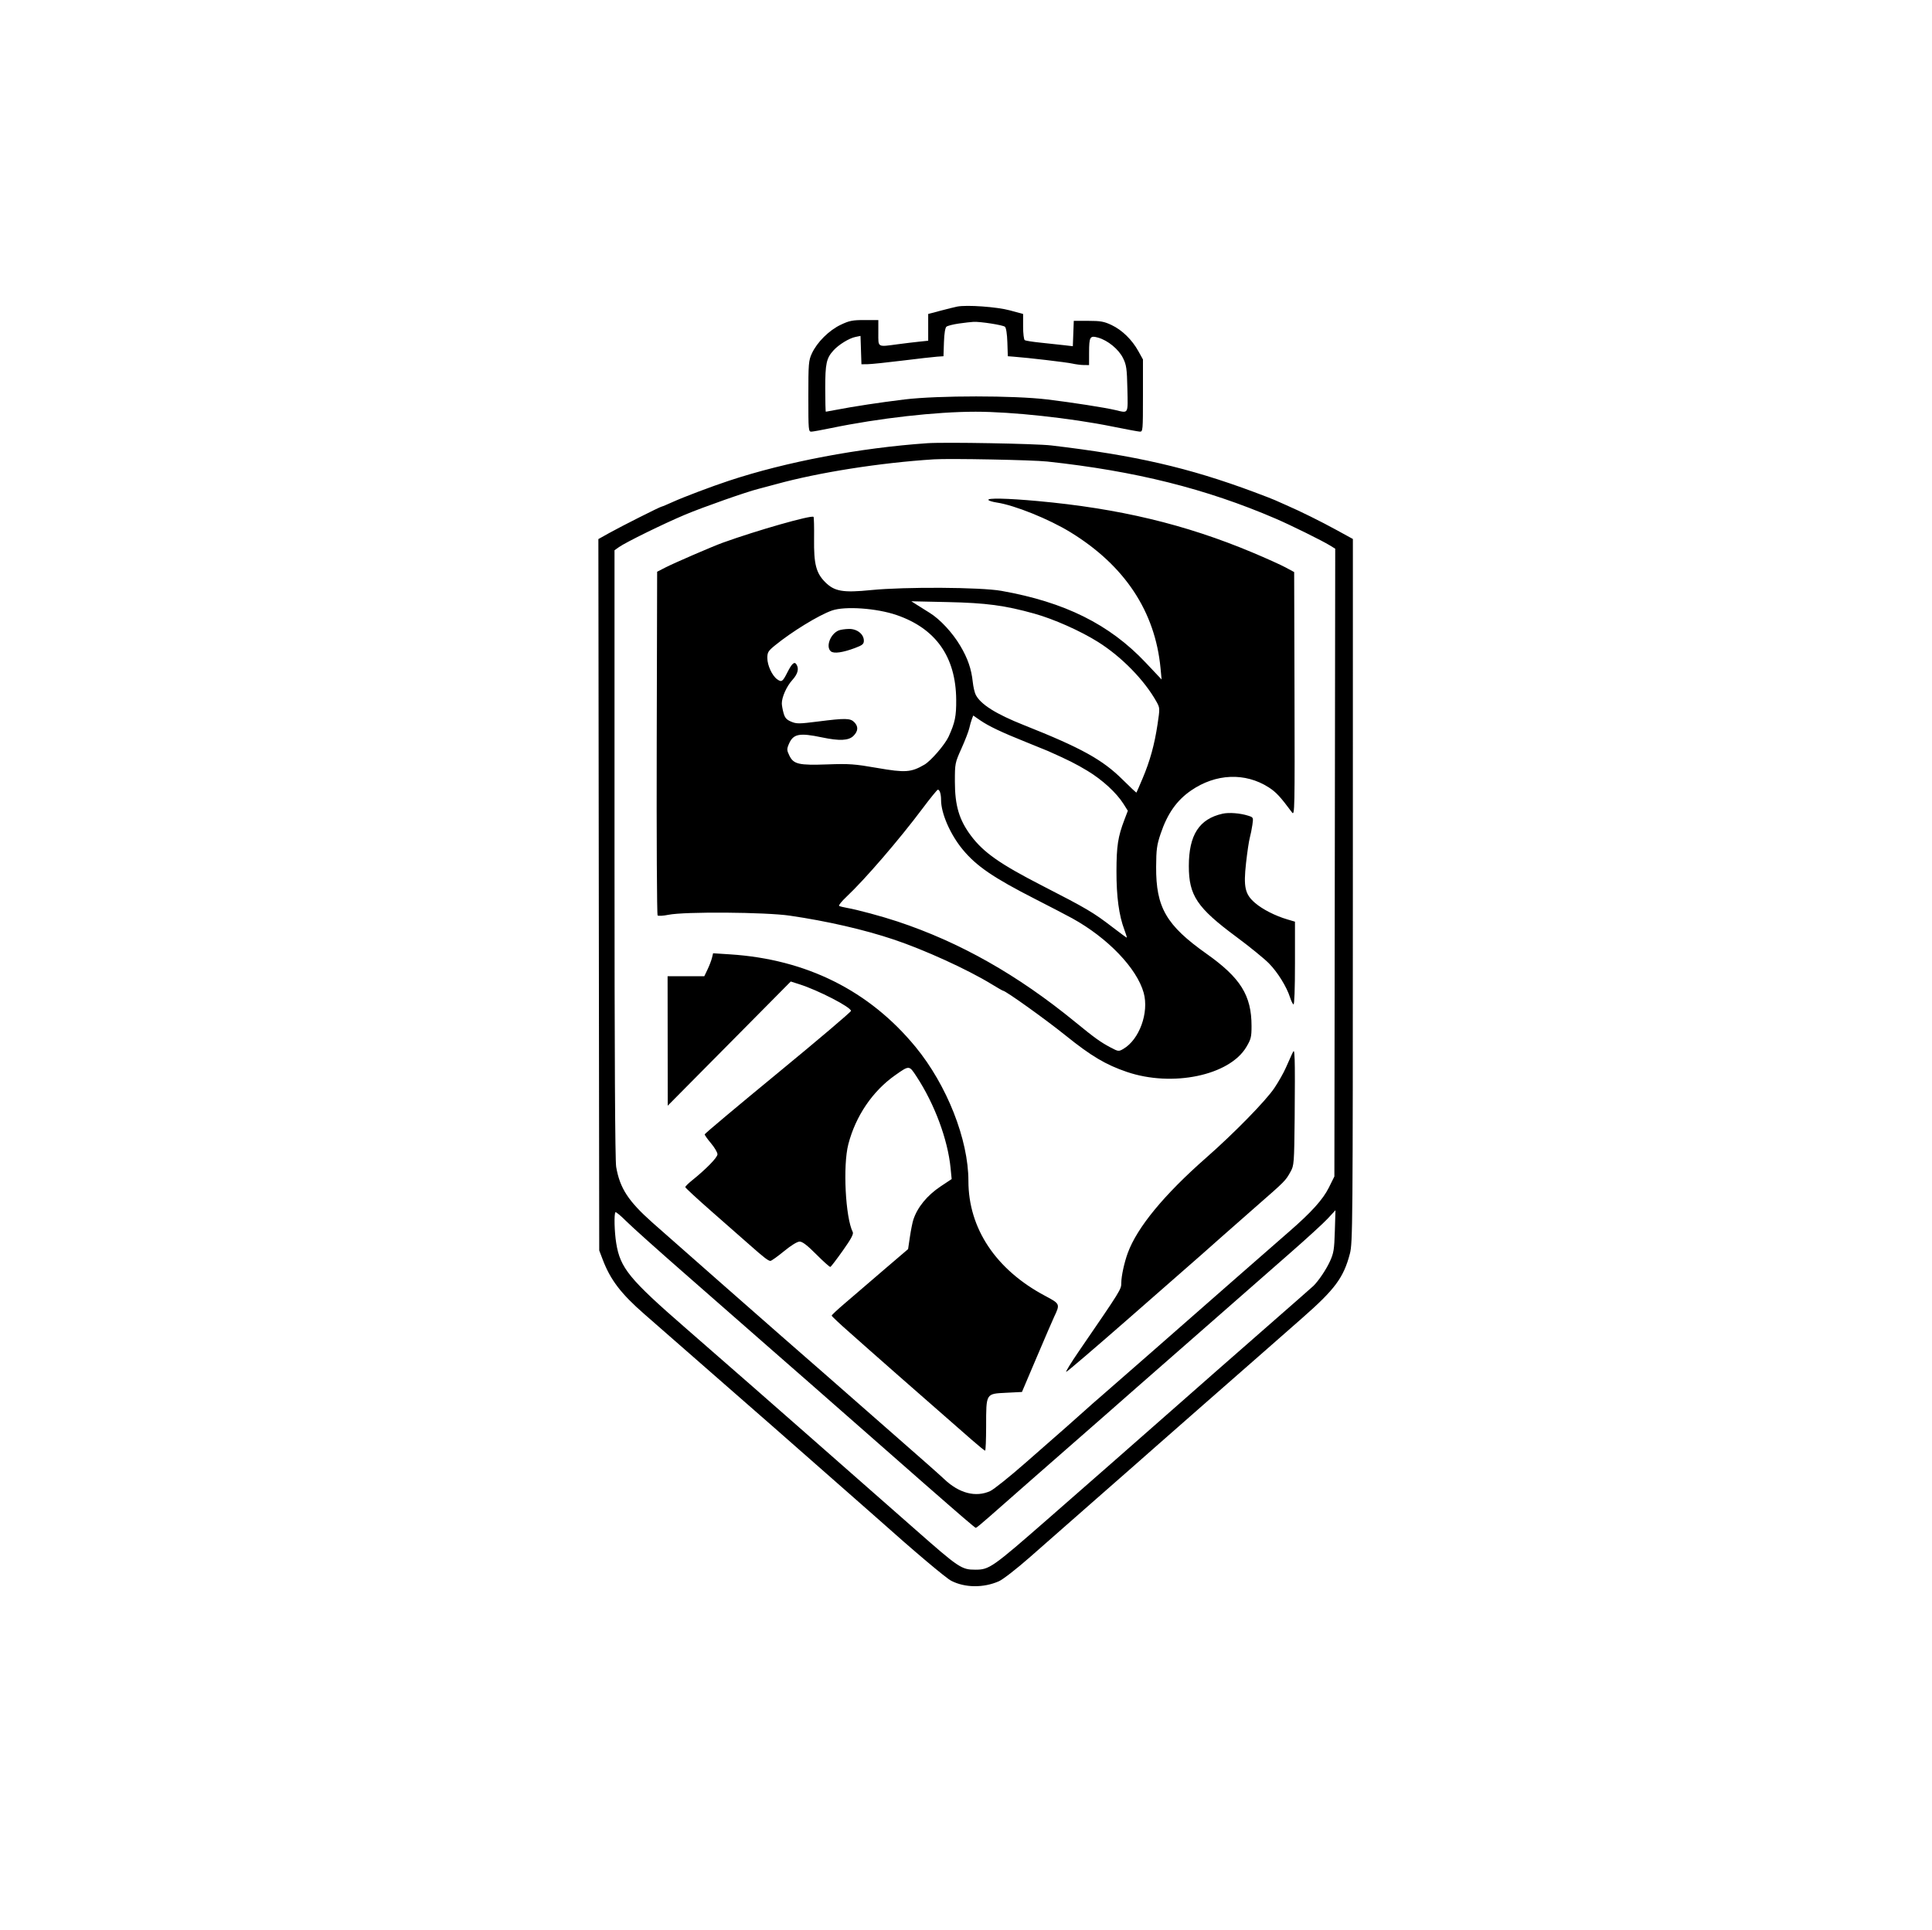 <svg xmlns="http://www.w3.org/2000/svg" width="1201" height="1200" viewBox="0 0 1201 1200" version="1.1">
	<path d="M 595 190.633 C 593.625 190.902, 589.013 192.045, 584.750 193.171 L 577 195.219 577 203.538 L 577 211.856 571.250 212.459 C 568.087 212.791, 562.219 213.499, 558.209 214.031 C 545.182 215.762, 546 216.233, 546 207 L 546 199 537.393 199 C 529.910 199, 527.972 199.388, 522.554 201.974 C 515.305 205.434, 507.900 212.812, 504.679 219.783 C 502.649 224.177, 502.500 226.006, 502.500 246.500 C 502.500 267.872, 502.557 268.497, 504.500 268.385 C 505.600 268.321, 511 267.338, 516.500 266.199 C 546.384 260.013, 581.802 256, 606.513 256 C 629.053 256, 665.537 259.954, 691.500 265.211 C 699.750 266.881, 707.400 268.304, 708.500 268.374 C 710.444 268.496, 710.500 267.875, 710.500 246 L 710.500 223.500 707.636 218.332 C 703.689 211.210, 697.531 205.205, 691 202.108 C 686.339 199.898, 684.127 199.500, 676.500 199.500 L 667.500 199.500 667.205 207.385 L 666.911 215.271 661.205 214.608 C 658.067 214.243, 651.579 213.544, 646.786 213.054 C 641.993 212.564, 637.606 211.874, 637.036 211.522 C 636.464 211.169, 636 207.374, 636 203.051 L 636 195.219 627.750 192.979 C 619.700 190.794, 601.012 189.455, 595 190.633 M 596.048 201.168 C 592.500 201.675, 589.029 202.561, 588.336 203.136 C 587.546 203.792, 586.968 207.415, 586.788 212.841 L 586.500 221.500 582.500 221.773 C 580.300 221.923, 570.625 223.022, 561 224.215 C 551.375 225.408, 541.700 226.410, 539.500 226.442 L 535.500 226.500 535.210 217.679 L 534.920 208.859 531.710 209.521 C 527.826 210.322, 521.366 214.295, 518.124 217.876 C 513.705 222.758, 513 226.003, 513 241.468 C 513 249.461, 513.164 256, 513.364 256 C 513.563 256, 516.151 255.527, 519.114 254.948 C 530.170 252.789, 547.962 250.082, 562.500 248.346 C 583.303 245.862, 630.435 245.875, 651 248.370 C 666.554 250.257, 686.989 253.444, 693.500 254.998 C 701.629 256.938, 701.187 257.738, 700.824 241.750 C 700.537 229.148, 700.225 226.941, 698.120 222.665 C 695.416 217.173, 688.646 211.617, 682.607 209.932 C 677.541 208.519, 677.035 209.363, 677.015 219.250 L 677 227 673.750 226.976 C 671.962 226.962, 668.700 226.545, 666.500 226.049 C 662.939 225.245, 639.181 222.456, 630 221.764 L 626.500 221.500 626.212 212.841 C 626.039 207.608, 625.445 203.785, 624.712 203.178 C 623.400 202.091, 609.535 199.923, 605.178 200.123 C 603.705 200.191, 599.597 200.662, 596.048 201.168 M 576.500 275.575 C 534.347 278.483, 488.631 287.138, 453 298.956 C 442.040 302.591, 424.836 309.098, 418.180 312.125 C 414.704 313.706, 411.615 315, 411.314 315 C 410.487 315, 386.100 327.287, 378.579 331.493 L 371.970 335.189 372.235 556.345 L 372.500 777.500 374.726 783.336 C 379.493 795.837, 386.105 804.483, 400.500 817.042 C 420.776 834.730, 477.253 884.141, 480 886.595 C 484.129 890.282, 514.608 917.084, 530.992 931.434 C 537.313 936.970, 544.063 942.913, 545.992 944.639 C 567.888 964.233, 587.972 981.185, 591.338 982.912 C 599.884 987.298, 611.451 987.401, 621 983.175 C 623.475 982.079, 632.071 975.396, 640.103 968.323 C 648.135 961.250, 657.782 952.772, 661.540 949.482 C 665.298 946.192, 674.253 938.325, 681.438 932 C 688.624 925.675, 699.902 915.776, 706.501 910.002 C 713.101 904.228, 718.725 899.268, 719 898.980 C 719.275 898.692, 732.325 887.226, 748 873.501 C 763.675 859.777, 780.550 844.980, 785.500 840.621 C 790.450 836.261, 801.355 826.678, 809.734 819.326 C 829.876 801.650, 835.265 794.351, 839.139 779.500 C 840.881 772.826, 840.967 762.311, 840.983 553.814 L 841 335.129 831.074 329.686 C 820.931 324.124, 808.430 317.938, 799.500 314.061 C 796.750 312.868, 793.600 311.468, 792.500 310.952 C 791.400 310.435, 785.550 308.168, 779.500 305.913 C 738.838 290.761, 705.503 283.103, 653.500 276.967 C 644.068 275.855, 587.320 274.828, 576.500 275.575 M 580.500 285.609 C 547.009 287.748, 509.039 293.724, 482.500 301.032 C 478.100 302.243, 473.150 303.564, 471.500 303.967 C 464.352 305.713, 436.998 315.333, 425.865 320.016 C 412.508 325.634, 389.063 337.138, 384.750 340.190 L 382 342.136 382 530.884 C 382 656.364, 382.347 721.622, 383.034 725.566 C 385.352 738.866, 390.561 746.857, 405.656 760.268 C 412.170 766.056, 431.450 783.046, 448.500 798.024 C 465.550 813.002, 482.425 827.829, 486 830.972 C 489.575 834.115, 501.725 844.732, 513 854.564 C 524.275 864.397, 533.725 872.690, 534 872.994 C 534.275 873.298, 545.300 882.973, 558.500 894.493 C 571.700 906.013, 584.525 917.368, 587 919.727 C 596.218 928.512, 606.570 931.196, 615.532 927.125 C 617.749 926.117, 627.649 918.193, 637.532 909.514 C 647.414 900.835, 658.645 890.982, 662.489 887.617 C 666.333 884.253, 671.733 879.451, 674.489 876.946 C 677.245 874.441, 681.331 870.841, 683.569 868.946 C 685.807 867.051, 699.982 854.661, 715.069 841.414 C 751.637 809.306, 792.856 773.191, 801.500 765.684 C 815.151 753.829, 822.402 745.792, 826.023 738.500 L 829.500 731.500 829.760 536.338 L 830.020 341.175 826.760 339.167 C 821.816 336.120, 802.318 326.490, 792.881 322.434 C 749.605 303.833, 705.787 292.881, 651 286.970 C 641.805 285.978, 590.294 284.983, 580.500 285.609 M 614.429 310.885 C 614.729 311.371, 617.074 312.084, 619.639 312.469 C 630.724 314.131, 652.178 322.788, 665.500 330.975 C 699.204 351.687, 718.081 380.213, 721.433 415.500 L 722.098 422.500 712.190 412 C 689.730 388.197, 661.958 374.382, 622.500 367.382 C 609.544 365.083, 562.443 364.805, 541.474 366.903 C 524.032 368.648, 518.735 367.735, 512.989 361.989 C 507.306 356.306, 505.869 350.717, 506.058 335.032 C 506.145 327.801, 505.993 321.660, 505.719 321.386 C 504.457 320.123, 470.648 329.743, 449.349 337.425 C 442.928 339.741, 419.083 350.051, 413.500 352.926 L 408.500 355.500 408.245 461.945 C 408.105 520.490, 408.354 568.754, 408.798 569.198 C 409.242 569.642, 412.281 569.461, 415.553 568.796 C 425.568 566.760, 475.849 567.125, 491 569.344 C 514.261 572.750, 537.067 577.987, 555.500 584.155 C 574.612 590.550, 601.466 602.798, 616.352 611.909 C 620.028 614.159, 623.242 616, 623.495 616 C 625.080 616, 649.914 633.770, 662.500 643.910 C 678.275 656.620, 687.326 662.004, 700.437 666.478 C 728.705 676.122, 764.203 668.750, 774.750 651.044 C 777.654 646.169, 778 644.779, 778 637.976 C 778 618.956, 771.195 608.032, 750 593.025 C 724.973 575.307, 718.554 564.227, 718.696 539 C 718.757 528.202, 719.132 525.412, 721.453 518.505 C 725.684 505.914, 731.476 497.671, 740.418 491.512 C 755.758 480.947, 774.031 480.201, 788.636 489.544 C 793.219 492.475, 795.813 495.263, 803.209 505.203 C 804.826 507.376, 804.907 503.400, 804.709 431.600 L 804.500 355.699 799.172 352.821 C 796.242 351.238, 787.017 347.077, 778.672 343.573 C 736.788 325.989, 695.500 316.107, 644.734 311.516 C 625.925 309.815, 613.609 309.559, 614.429 310.885 M 570 376.090 C 571.925 377.313, 575.525 379.572, 578 381.109 C 584.404 385.089, 592.081 393.362, 596.912 401.492 C 601.580 409.349, 603.849 415.906, 604.699 424 C 605.016 427.025, 605.849 430.625, 606.549 432 C 609.583 437.961, 619.111 443.963, 636.500 450.867 C 672.103 465.003, 685.378 472.336, 697.869 484.767 C 702.472 489.347, 706.340 492.961, 706.464 492.798 C 706.589 492.634, 708.308 488.675, 710.285 484 C 714.891 473.110, 717.661 463.074, 719.571 450.365 C 721.067 440.416, 721.055 440.158, 718.939 436.365 C 711.425 422.892, 697.227 408.362, 682.580 399.156 C 671.662 392.293, 655.076 384.915, 643 381.549 C 624.592 376.417, 613.082 374.884, 589 374.358 L 566.500 373.867 570 376.090 M 517.178 379.610 C 508.982 382.481, 492.299 392.699, 481.750 401.309 C 477.541 404.745, 477 405.635, 477 409.133 C 477 413.707, 480.008 420.192, 483.150 422.392 C 485.913 424.328, 486.498 423.923, 489.500 418 C 492.299 412.476, 493.838 411.135, 495.096 413.122 C 496.808 415.824, 495.949 419.051, 492.502 422.866 C 488.982 426.762, 485.995 433.433, 486.006 437.376 C 486.009 438.544, 486.490 441.223, 487.075 443.330 C 487.915 446.357, 488.909 447.486, 491.819 448.717 C 495.163 450.131, 496.691 450.123, 508.500 448.624 C 525.465 446.471, 528.522 446.522, 531 449 C 533.675 451.675, 533.521 454.570, 530.545 457.545 C 527.581 460.510, 521.890 460.791, 511.032 458.507 C 496.723 455.497, 493.043 456.264, 490.300 462.827 C 489.065 465.781, 489.110 466.566, 490.704 469.827 C 493.329 475.195, 496.538 475.931, 514.500 475.285 C 527.858 474.805, 531.226 475.046, 545.265 477.488 C 562.758 480.531, 566.358 480.281, 574.652 475.450 C 578.710 473.085, 587.433 462.973, 589.703 458 C 593.673 449.306, 594.498 445.270, 594.407 435 C 594.172 408.443, 581.778 390.838, 557.404 382.437 C 545 378.162, 525.269 376.775, 517.178 379.610 M 521.388 391.980 C 516.178 394.085, 513.134 402.206, 516.505 405.004 C 518.359 406.542, 523.844 405.779, 531.490 402.918 C 536.129 401.182, 537 400.465, 537 398.383 C 537 394.317, 532.815 390.989, 527.795 391.063 C 525.433 391.098, 522.550 391.511, 521.388 391.980 M 604.122 447.198 C 603.645 448.464, 602.926 451.009, 602.525 452.854 C 602.124 454.699, 599.949 460.324, 597.693 465.354 C 593.657 474.351, 593.590 474.688, 593.591 486 C 593.592 500.935, 596.250 509.846, 603.648 519.710 C 611.392 530.036, 621.664 537.251, 647.500 550.512 C 675.698 564.985, 679.560 567.265, 691.766 576.647 C 696.312 580.141, 700.206 583, 700.420 583 C 700.633 583, 699.984 580.831, 698.977 578.181 C 695.585 569.255, 693.998 557.520, 694.036 541.640 C 694.072 526.007, 694.956 520.268, 698.935 509.809 L 701.100 504.118 698.380 499.809 C 694.038 492.932, 685.177 484.805, 675.997 479.281 C 668.719 474.901, 664.288 472.677, 651.500 466.983 C 650.400 466.493, 644.325 464.020, 638 461.488 C 622.694 455.360, 614.660 451.550, 609.368 447.909 L 604.990 444.897 604.122 447.198 M 573.447 502.750 C 558.982 522.069, 537.704 546.767, 526.181 557.613 C 523.193 560.426, 521.146 562.972, 521.632 563.272 C 522.118 563.573, 524.312 564.129, 526.508 564.509 C 532.884 565.613, 548.124 569.719, 557.907 572.969 C 596.714 585.862, 632.588 606.154, 668.345 635.437 C 680.442 645.344, 684.125 647.994, 690.415 651.320 C 695.183 653.840, 695.419 653.867, 698.276 652.209 C 708.270 646.410, 714.372 629.599, 710.951 617.289 C 706.723 602.076, 688.599 583.170, 666.607 571.033 C 663.366 569.244, 652.993 563.842, 643.556 559.029 C 617.463 545.719, 606.968 538.545, 598.410 528.170 C 590.690 518.810, 585 505.755, 585 497.400 C 585 493.729, 584.154 491, 583.015 491 C 582.591 491, 578.286 496.288, 573.447 502.750 M 760 505.941 C 745.448 509.201, 739.025 519.170, 739.023 538.500 C 739.020 556.793, 744.128 564.416, 768.486 582.474 C 776.744 588.596, 785.891 596.033, 788.812 599.001 C 794.246 604.521, 799.848 613.568, 801.962 620.236 C 802.613 622.291, 803.563 624.230, 804.073 624.545 C 804.633 624.891, 805 614.825, 805 599.098 L 805 573.077 800.140 571.634 C 792.669 569.416, 784.858 565.426, 780.234 561.468 C 773.918 556.062, 772.915 551.619, 774.596 536.500 C 775.330 529.900, 776.366 522.925, 776.898 521 C 777.429 519.075, 778.164 515.412, 778.529 512.860 C 779.187 508.269, 779.158 508.208, 775.847 507.163 C 770.856 505.589, 763.949 505.056, 760 505.941 M 442.584 595.612 C 442.198 597.200, 440.969 600.413, 439.852 602.750 L 437.822 607 426.411 607 L 415 607 415.045 647.250 L 415.089 687.500 453.326 648.892 L 491.562 610.284 497.031 612.029 C 508.725 615.762, 529 626.240, 529 628.551 C 529 629.209, 508.551 646.566, 483.557 667.123 C 458.563 687.680, 438.088 704.869, 438.057 705.321 C 438.026 705.772, 439.800 708.276, 442 710.885 C 444.200 713.494, 446 716.564, 446 717.707 C 446 719.707, 438.983 726.901, 429.954 734.157 C 427.779 735.905, 426 737.691, 426 738.127 C 426 738.562, 433.538 745.528, 442.750 753.605 C 451.962 761.682, 462.485 770.932, 466.134 774.160 C 474.964 781.973, 477.599 784, 478.923 784 C 479.533 784, 483.321 781.300, 487.342 778 C 491.859 774.292, 495.587 772, 497.099 772 C 498.830 772, 501.880 774.347, 507.506 780.006 C 511.883 784.409, 515.790 787.897, 516.188 787.756 C 516.585 787.615, 520.065 783.054, 523.921 777.620 C 529.001 770.462, 530.708 767.295, 530.120 766.120 C 525.541 756.984, 523.903 724.790, 527.341 711.500 C 531.877 693.966, 542.406 678.436, 556.453 668.560 C 565.326 662.322, 565.123 662.310, 569.739 669.340 C 580.966 686.439, 589.174 708.515, 590.920 726.310 L 591.588 733.120 584.803 737.631 C 576.345 743.254, 570.306 750.621, 567.753 758.432 C 567.201 760.119, 566.244 764.914, 565.625 769.087 L 564.500 776.675 550 789.068 C 542.025 795.884, 535.002 801.920, 534.392 802.481 C 533.783 803.041, 529.621 806.612, 525.142 810.415 C 520.664 814.219, 517 817.645, 517 818.030 C 517 818.414, 522.063 823.173, 528.250 828.605 C 534.438 834.037, 539.725 838.725, 540 839.024 C 540.415 839.476, 568.269 863.924, 604.059 895.250 C 608.300 898.962, 612.047 902, 612.385 902 C 612.723 902, 613.007 895.138, 613.015 886.750 C 613.035 866.210, 612.777 866.641, 625.415 866 L 635.279 865.500 644.489 843.826 C 649.555 831.906, 654.408 820.656, 655.273 818.826 C 659.072 810.792, 659.040 810.717, 649.584 805.687 C 619.094 789.467, 602 763.820, 602 734.292 C 601.999 708.578, 588.656 674.721, 569.174 651 C 540.416 615.985, 501.345 596.465, 453.893 593.407 L 443.286 592.724 442.584 595.612 M 803.092 655.500 C 802.318 657.150, 800.606 660.975, 799.287 664 C 797.969 667.025, 794.781 672.650, 792.202 676.500 C 786.904 684.410, 767.169 704.601, 750 719.678 C 723.610 742.852, 706.891 763.156, 701.047 779.127 C 698.888 785.028, 697.072 793.367, 697.036 797.552 C 696.998 801.814, 697.188 801.508, 670.623 840.250 C 665.814 847.263, 662.293 853, 662.798 853 C 663.303 853, 680.993 837.871, 702.108 819.381 C 750.744 776.791, 753.515 774.356, 758.981 769.416 C 761.467 767.169, 771.150 758.646, 780.500 750.475 C 799.130 734.194, 799.066 734.259, 802.273 728.500 C 804.412 724.657, 804.512 723.340, 804.810 695 C 804.980 678.775, 804.980 662.575, 804.810 659 C 804.504 652.576, 804.483 652.535, 803.092 655.500 M 382.587 753.747 C 381.644 754.689, 381.925 765.943, 383.067 772.981 C 385.581 788.481, 391.128 795.257, 426.468 826 C 446.269 843.225, 491.790 883.070, 503 892.989 C 506.575 896.152, 519.400 907.430, 531.500 918.051 C 543.600 928.672, 560.428 943.468, 568.896 950.931 C 596.126 974.929, 597.723 976, 606.283 976 C 615.022 976, 616.641 974.864, 652.243 943.727 C 671.084 927.249, 688.343 912.131, 690.595 910.133 C 695.333 905.929, 707.926 894.858, 734 871.971 C 744.175 863.040, 754.075 854.325, 756 852.604 C 757.925 850.884, 772.100 838.464, 787.500 825.004 C 802.900 811.545, 815.956 800.075, 816.514 799.516 C 819.809 796.216, 824.391 789.393, 826.711 784.333 C 829.074 779.179, 829.432 776.987, 829.781 765.500 L 830.176 752.500 825.338 757.714 C 822.677 760.582, 812.175 770.200, 802 779.088 C 791.825 787.975, 772.952 804.529, 760.061 815.873 C 747.170 827.218, 730.745 841.612, 723.561 847.859 C 716.377 854.107, 708.925 860.634, 707 862.363 C 703.879 865.166, 677.848 887.996, 642 919.368 C 627.145 932.368, 624.794 934.434, 614.830 943.250 C 610.634 946.962, 606.942 950, 606.626 950 C 606.122 950, 598.180 943.185, 574 922.005 C 559.381 909.199, 514.737 869.992, 504.061 860.582 C 497.769 855.037, 486.744 845.388, 479.561 839.141 C 472.377 832.893, 464.925 826.362, 463 824.627 C 461.075 822.893, 445.100 808.891, 427.500 793.512 C 409.900 778.132, 392.727 762.762, 389.337 759.355 C 385.947 755.948, 382.909 753.424, 382.587 753.747" stroke="none" fill="black" fill-rule="evenodd"/>
</svg>